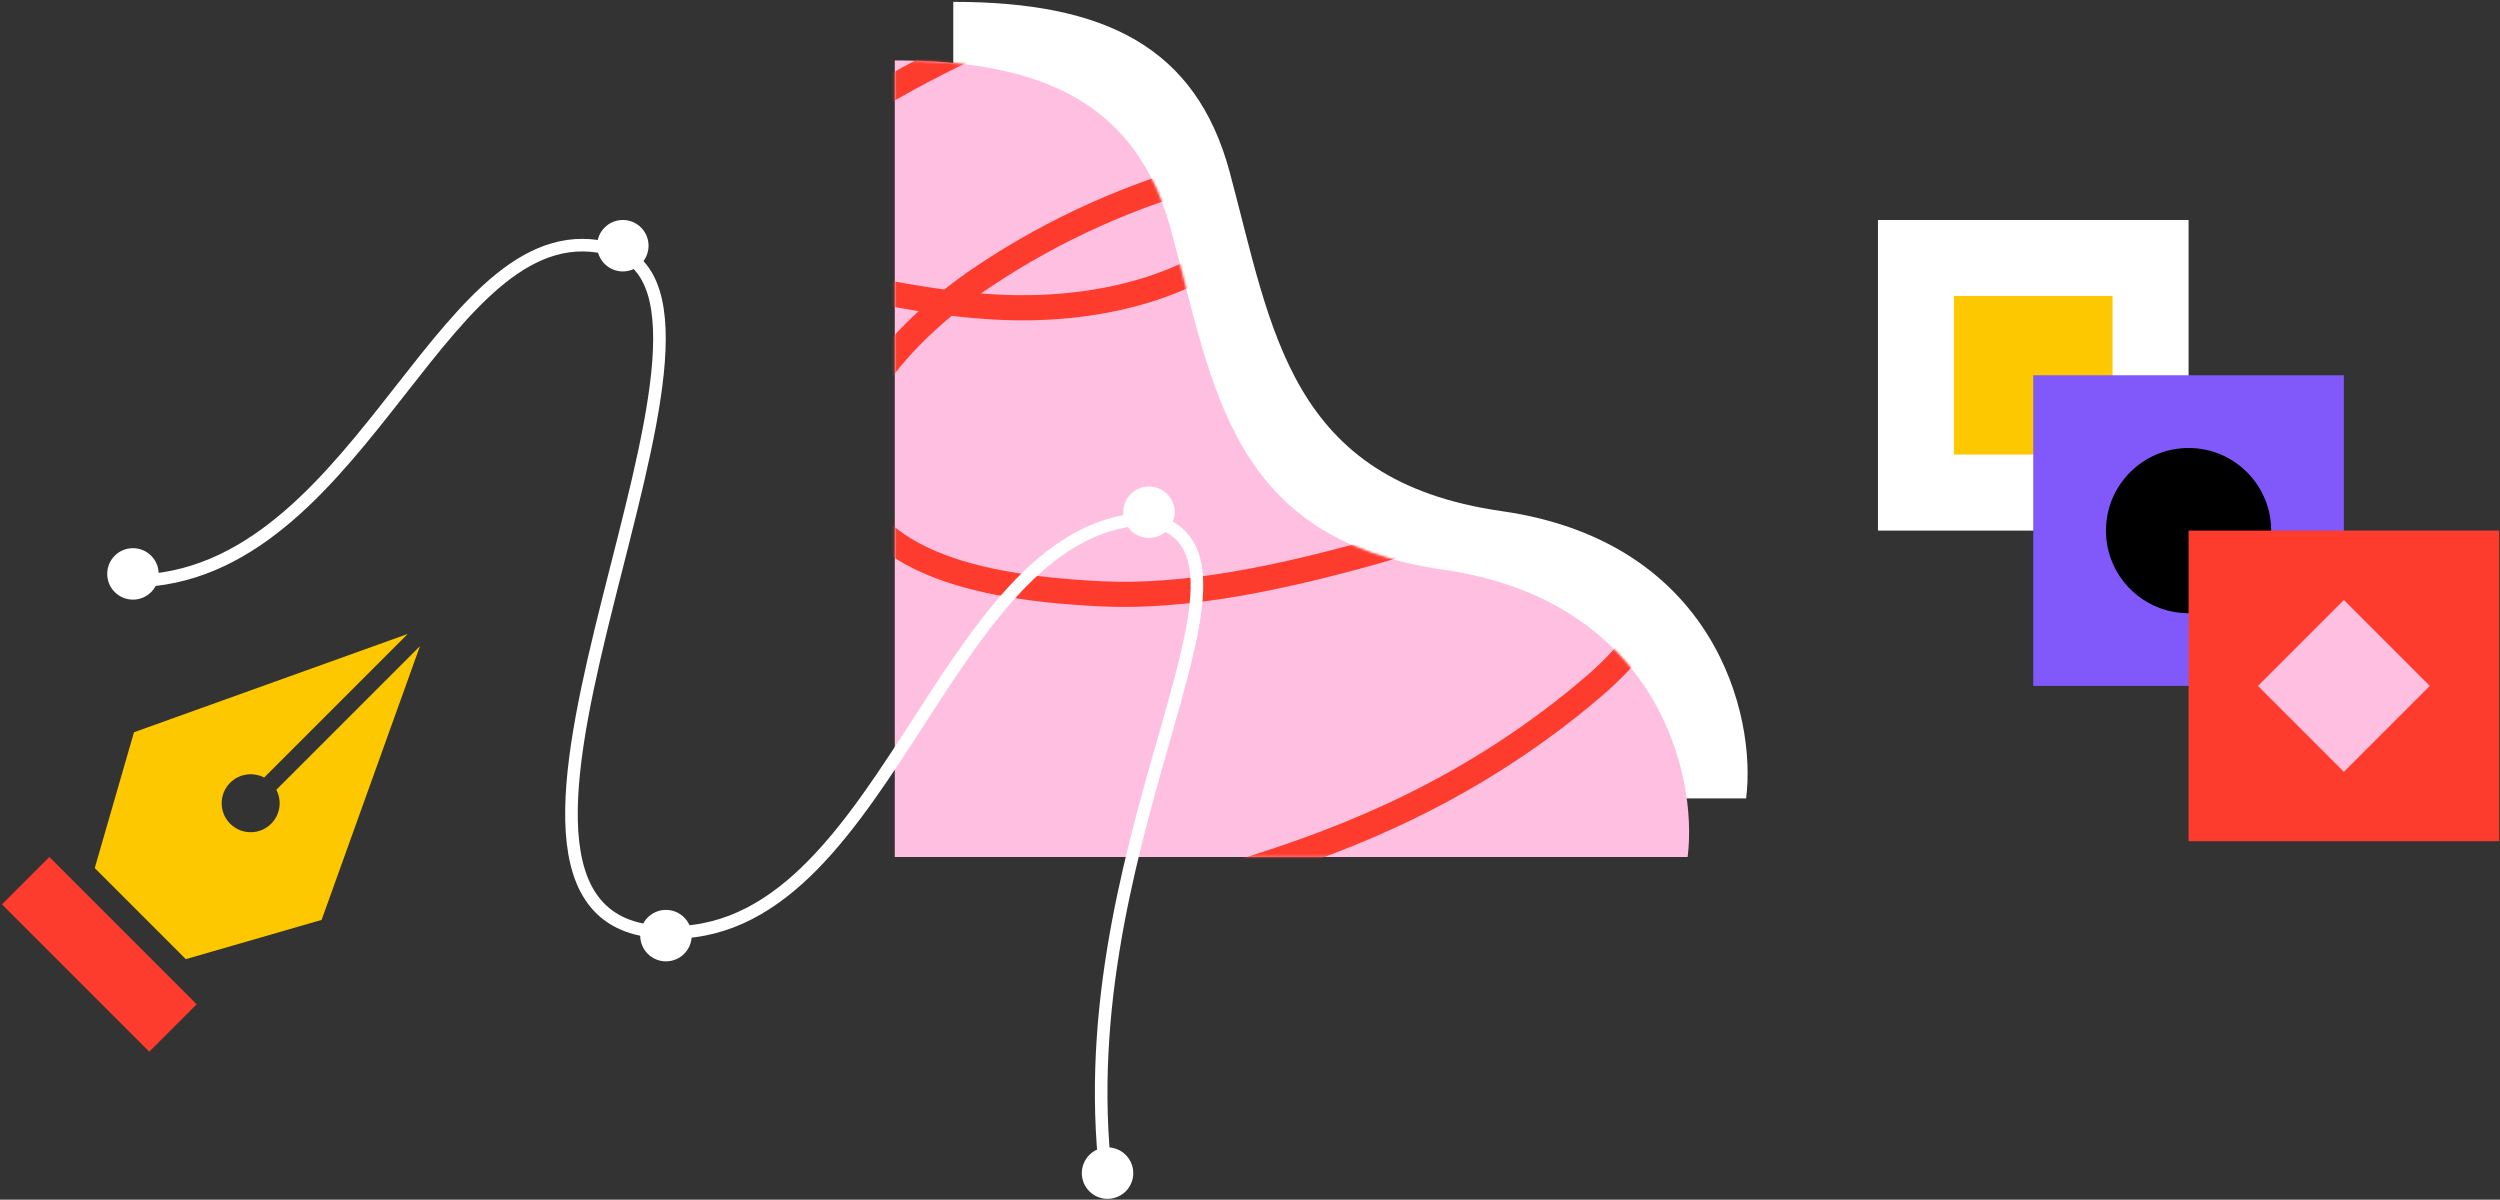 <svg xmlns:xlink="http://www.w3.org/1999/xlink" xmlns="http://www.w3.org/2000/svg" width="994" height="477" viewBox="0 0 994 477" fill="none">
<rect x="0" y="0" width="994" height="477" fill="#333333" stroke="none"/>
<g clip-path="url(#clip0)">
<path d="M694.258 317.453H379.021V0.737C439.415 0.737 475.561 18.735 488.929 68.427C505.837 131.283 512.476 191.129 597.028 203.218C681.58 215.307 698.488 284.208 694.258 317.453Z" fill="white"/>
<path d="M671.001 340.737H355.764V24.021C416.158 24.021 452.304 42.019 465.672 91.711C482.58 154.567 489.219 214.413 573.771 226.502C658.323 238.591 675.231 307.492 671.001 340.737Z" fill="#FFBFE1"/>
<mask id="mask0" mask-type="alpha" maskUnits="userSpaceOnUse" x="355" y="24" width="317" height="317">
<path d="M671.001 340.737H355.764V24.021C416.158 24.021 452.304 42.019 465.672 91.711C482.58 154.567 489.219 214.413 573.771 226.502C658.323 238.591 675.231 307.492 671.001 340.737Z" fill="#FFBFE1"/>
</mask>
<g mask="url(#mask0)">
<path d="M439.682 -1.902C400.751 9.844 362.357 28.195 327.374 51.756C311.475 62.473 293.87 79.901 299.573 93.074C306.471 108.962 332.822 112.808 350.482 116.06C359.222 117.677 367.994 119.196 376.909 120.338M376.909 120.338C391.081 122.154 405.612 123.021 420.944 121.831C440.036 120.347 460.481 115.775 479.093 105.633C502.512 92.866 518.452 59.373 481.605 69.02C450.504 77.165 419.267 91.078 391.254 109.793C386.402 113.034 381.574 116.57 376.909 120.338ZM376.909 120.338C347.925 143.752 325.25 176.137 342.588 202.476C359.737 228.536 402.743 234.348 437.515 236.094C471.48 237.789 508.617 229.816 544.798 219.813C577.469 210.792 623.073 190.483 651.241 202.011C682.769 214.915 657.789 252.186 633.976 272.617C536.34 356.404 433.883 348.878 433.998 375.539C434.239 436.333 656.247 401.946 747.58 380.451C692.048 403.658 585.825 451.121 530.277 474.339C558.274 494.123 647.599 475.106 686.011 477.618C705.556 478.891 725.349 479.439 744.855 480.826C762.613 482.084 788.053 481.665 801.91 489.538C781.53 504.336 749.239 513.841 726.224 522.754C682.373 539.734 648.655 578.589 608.343 600.118M608.343 600.118C598.72 605.258 588.72 609.41 578.117 612.042C536.616 622.334 478.38 592.903 437.128 599.05C397.956 604.889 353.516 612.924 316.312 610.636C387.481 544.688 493.55 567.645 558.849 584.132C576.218 588.514 592.582 593.949 608.343 600.118ZM608.343 600.118C637.048 611.355 663.75 625.029 690.867 639.22C736.02 662.847 785.313 681.967 835.991 697.876" stroke="#FD3C2D" stroke-width="10" stroke-miterlimit="10" stroke-linecap="round" stroke-linejoin="round"/>
</g>
<path d="M166.98 256.897L109.875 314.002C112.16 318.355 111.473 323.858 107.814 327.516C103.315 332.016 96.014 332.016 91.514 327.516C87.014 323.017 87.014 315.715 91.514 311.216C95.172 307.558 100.675 306.871 105.028 309.155L162.134 252.05L53.271 291.149L37.673 345.144L73.878 381.349L127.873 365.751L166.98 256.897Z" fill="#FDC800"/>
<path d="M78.197 399.3L19.634 340.737L0.785 359.586L59.348 418.149L78.197 399.3Z" fill="#FD3C2D"/>
<path d="M870.176 87.465H746.676V210.965H870.176V87.465Z" fill="white"/>
<path d="M839.944 117.677H776.889V180.733H839.944V117.677Z" fill="#FDC800"/>
<path d="M931.917 149.205H808.417V272.705H931.917V149.205Z" fill="#8159FB"/>
<path d="M870.177 243.808C888.315 243.808 903.02 229.104 903.02 210.965C903.02 192.826 888.315 178.122 870.177 178.122C852.038 178.122 837.333 192.826 837.333 210.965C837.333 229.104 852.038 243.808 870.177 243.808Z" fill="black"/>
<path d="M993.676 210.965H870.176V334.465H993.676V210.965Z" fill="#FD3C2D"/>
<path d="M966.089 272.727L931.924 238.562L897.759 272.727L931.924 306.892L966.089 272.727Z" fill="#FFBFE1"/>
<circle cx="456.828" cy="203.652" r="10.231" fill="white"/>
<circle cx="52.859" cy="228.183" r="10.231" fill="white"/>
<circle cx="247.637" cy="97.696" r="10.231" fill="white"/>
<circle cx="264.782" cy="372.004" r="10.231" fill="white"/>
<circle cx="440.362" cy="466.431" r="10.231" fill="white"/>
<path d="M57.222 230.883C146.271 225.375 177.033 79.553 243.822 99.312C310.61 119.071 166.852 359.753 259.227 370.266C351.602 380.778 372.509 210.395 455.386 206.258C514.262 216.754 426.44 327.57 439.09 461.732" stroke="white" stroke-width="5" stroke-miterlimit="10" stroke-linecap="round" stroke-linejoin="round"/>
</g>
<defs>
<clipPath id="clip0">
<rect width="994" height="477" fill="white"/>
</clipPath>
</defs>
<script xmlns=""/></svg>